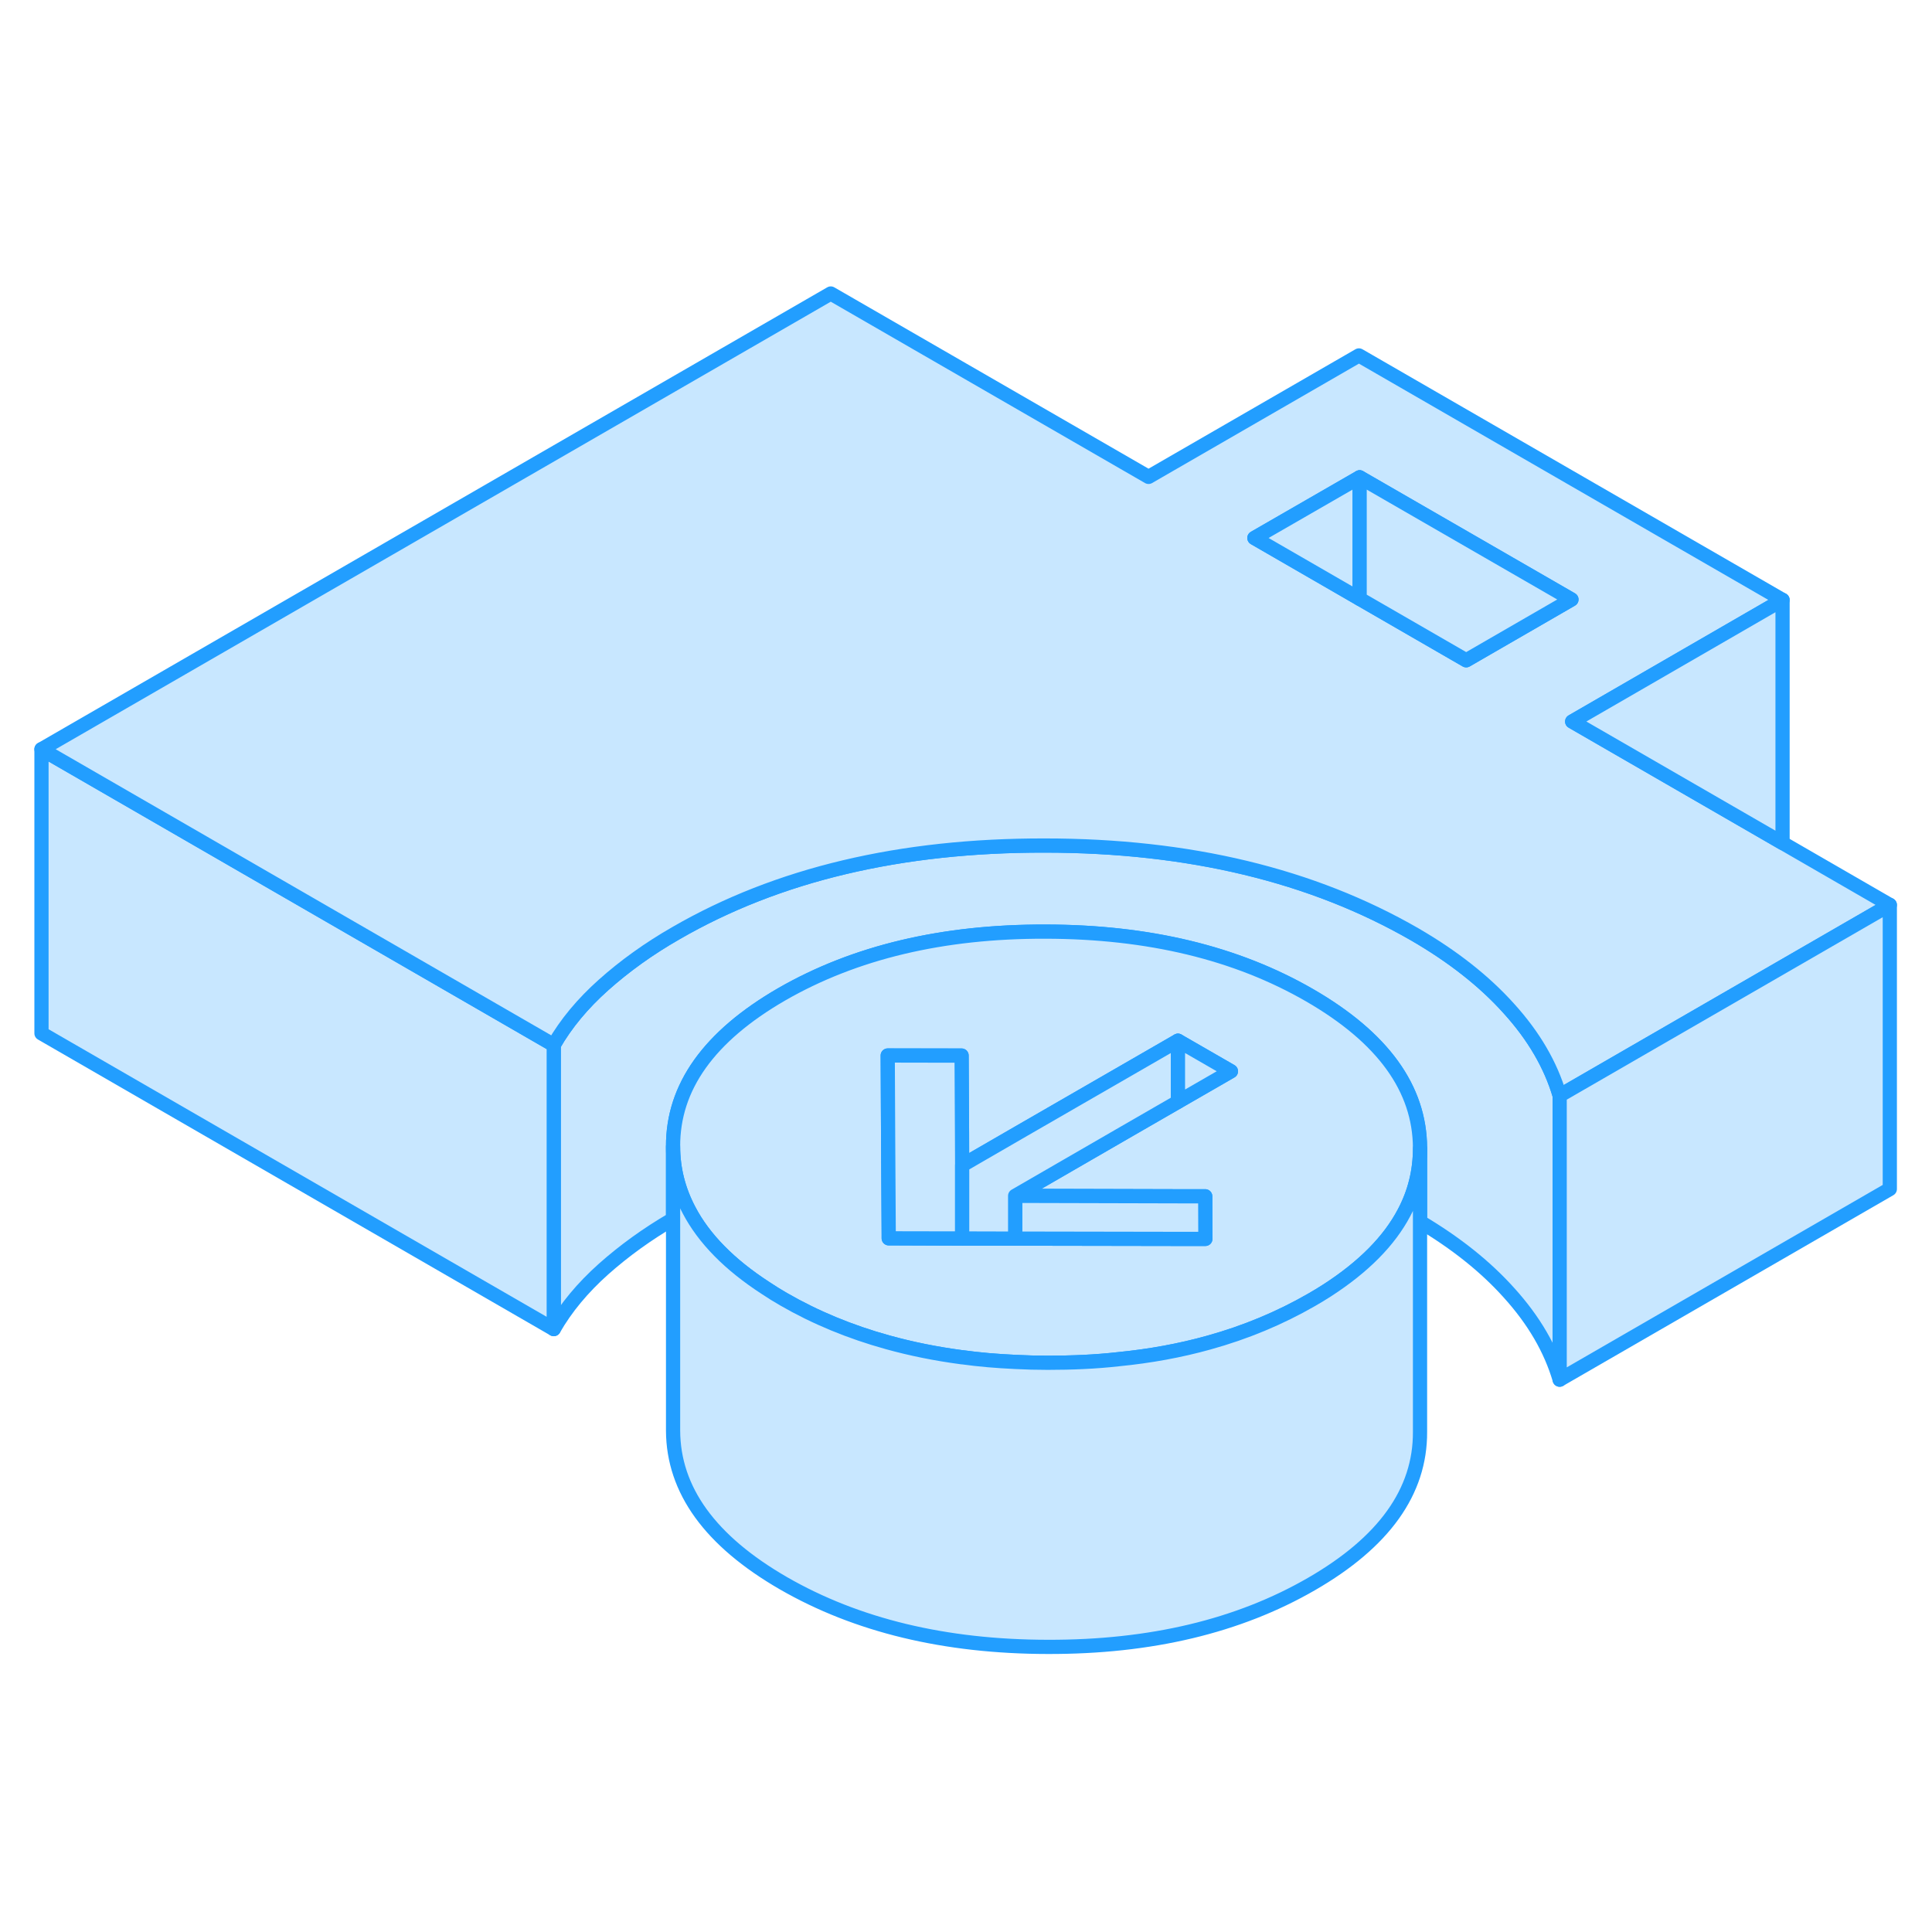<svg width="48" height="48" viewBox="0 0 136 100" fill="#c8e7ff" xmlns="http://www.w3.org/2000/svg" stroke-width="1px" stroke-linecap="round" stroke-linejoin="round"><path d="M106.22 53C104.48 51.06 102.27 49.33 99.6 47.78C92.39 43.62 83.71 41.53 73.55 41.52C63.4 41.5 54.74 43.55 47.58 47.69C45.66 48.79 43.97 50.01 42.49 51.33C41.01 52.65 39.84 54.06 38.98 55.56V75.56C39.84 74.06 41.01 72.65 42.49 71.33C43.92 70.06 45.54 68.88 47.38 67.81V62.71C47.36 58.52 49.91 54.95 55.03 51.99C60.16 49.04 66.34 47.56 73.59 47.58C80.83 47.58 87.03 49.08 92.19 52.06C97.35 55.04 99.94 58.62 99.96 62.8V68C102.47 69.49 104.56 71.15 106.22 73C107.97 74.93 109.16 76.97 109.79 79.12V59.12C109.16 56.97 107.97 54.93 106.22 53Z" stroke="#229EFF" stroke-linejoin="round"/><path d="M38.98 55.56V75.56L2.92 54.74V34.74L20.24 44.74L38.98 55.56Z" stroke="#229EFF" stroke-linejoin="round"/><path d="M92.19 52.06C87.03 49.08 80.83 47.59 73.59 47.58C66.34 47.56 60.16 49.04 55.03 51.99C49.91 54.95 47.36 58.52 47.38 62.71C47.38 64.29 47.76 65.77 48.5 67.18C49.55 69.19 51.36 71.03 53.91 72.68C54.31 72.95 54.72 73.2 55.15 73.45C57.4 74.75 59.85 75.76 62.49 76.49C64.15 76.95 65.88 77.3 67.7 77.54C67.7 77.54 67.72 77.55 67.73 77.54C68.94 77.71 70.18 77.81 71.46 77.87C72.21 77.91 72.98 77.93 73.75 77.93C75.47 77.93 77.13 77.86 78.72 77.68C80.96 77.46 83.09 77.07 85.09 76.51C87.69 75.79 90.1 74.78 92.31 73.51C92.7 73.29 93.07 73.06 93.43 72.83C95.98 71.18 97.79 69.36 98.84 67.36C99.59 65.95 99.96 64.44 99.96 62.85V62.8C99.94 58.62 97.35 55.04 92.19 52.06ZM82.92 59.56L79.14 61.74L71.46 66.18L82.92 66.21H84.84V69.02L84.85 69.21H82.92L71.46 69.19H67.73L62.56 69.17V68.92L62.52 62.42L62.49 56.3H67.69L67.72 61.76V64.03L72.05 61.53L82.92 55.26L86.65 57.41L82.92 59.56Z" stroke="#229EFF" stroke-linejoin="round"/><path d="M84.85 69.02V69.21H82.92L71.46 69.19V66.18L82.92 66.21H84.84L84.85 69.02Z" stroke="#229EFF" stroke-linejoin="round"/><path d="M67.73 64.03V69.18L62.56 69.17V68.92L62.52 62.42L62.49 56.3L67.69 56.31L67.72 61.76L67.73 64.03Z" stroke="#229EFF" stroke-linejoin="round"/><path d="M82.92 55.26V59.56L79.14 61.74L71.46 66.18V69.19L67.73 69.18V64.03L72.05 61.53L82.92 55.26Z" stroke="#229EFF" stroke-linejoin="round"/><path d="M86.65 57.41L82.92 59.56V55.26L86.65 57.41Z" stroke="#229EFF" stroke-linejoin="round"/><path d="M125.48 41.34L110.67 32.79L125.48 24.23L95.66 7.02L80.85 15.57L58.48 2.66L2.92 34.74L20.24 44.74L38.98 55.56C39.84 54.06 41.01 52.65 42.49 51.33C43.97 50.01 45.66 48.79 47.58 47.69C54.74 43.55 63.4 41.5 73.55 41.52C83.71 41.52 92.39 43.62 99.6 47.78C102.27 49.33 104.48 51.06 106.22 53C107.97 54.93 109.16 56.97 109.79 59.12L115.71 55.7L133.03 45.7L125.48 41.34ZM103.21 28.48L95.71 24.15L88.3 19.87L95.71 15.6L110.62 24.2L103.21 28.48Z" stroke="#229EFF" stroke-linejoin="round"/><path d="M95.71 15.6V24.15L88.3 19.87L95.71 15.6Z" stroke="#229EFF" stroke-linejoin="round"/><path d="M110.62 24.2L103.21 28.48L95.71 24.15V15.6L110.62 24.2Z" stroke="#229EFF" stroke-linejoin="round"/><path d="M133.03 45.7V65.7L109.79 79.12V59.12L115.71 55.7L133.03 45.7Z" stroke="#229EFF" stroke-linejoin="round"/><path d="M125.48 24.23V41.34L110.67 32.79L125.48 24.23Z" stroke="#229EFF" stroke-linejoin="round"/><path d="M99.96 62.85V82.8C99.98 86.99 97.43 90.56 92.31 93.51C87.18 96.47 81 97.95 73.75 97.93C66.51 97.92 60.31 96.42 55.15 93.45C49.99 90.47 47.4 86.89 47.38 82.71V62.71C47.38 64.29 47.76 65.77 48.5 67.18C49.55 69.19 51.36 71.03 53.91 72.68C54.31 72.95 54.72 73.2 55.15 73.45C57.4 74.75 59.85 75.76 62.49 76.49C64.15 76.95 65.88 77.3 67.7 77.54C67.7 77.54 67.72 77.55 67.73 77.54C68.94 77.71 70.18 77.81 71.46 77.87C72.21 77.91 72.98 77.93 73.75 77.93C75.47 77.93 77.13 77.86 78.72 77.68C80.96 77.46 83.09 77.07 85.09 76.51C87.69 75.79 90.1 74.78 92.31 73.51C92.7 73.29 93.07 73.06 93.43 72.83C95.98 71.18 97.79 69.36 98.84 67.36C99.59 65.95 99.96 64.44 99.96 62.85Z" stroke="#229EFF" stroke-linejoin="round"/></svg>